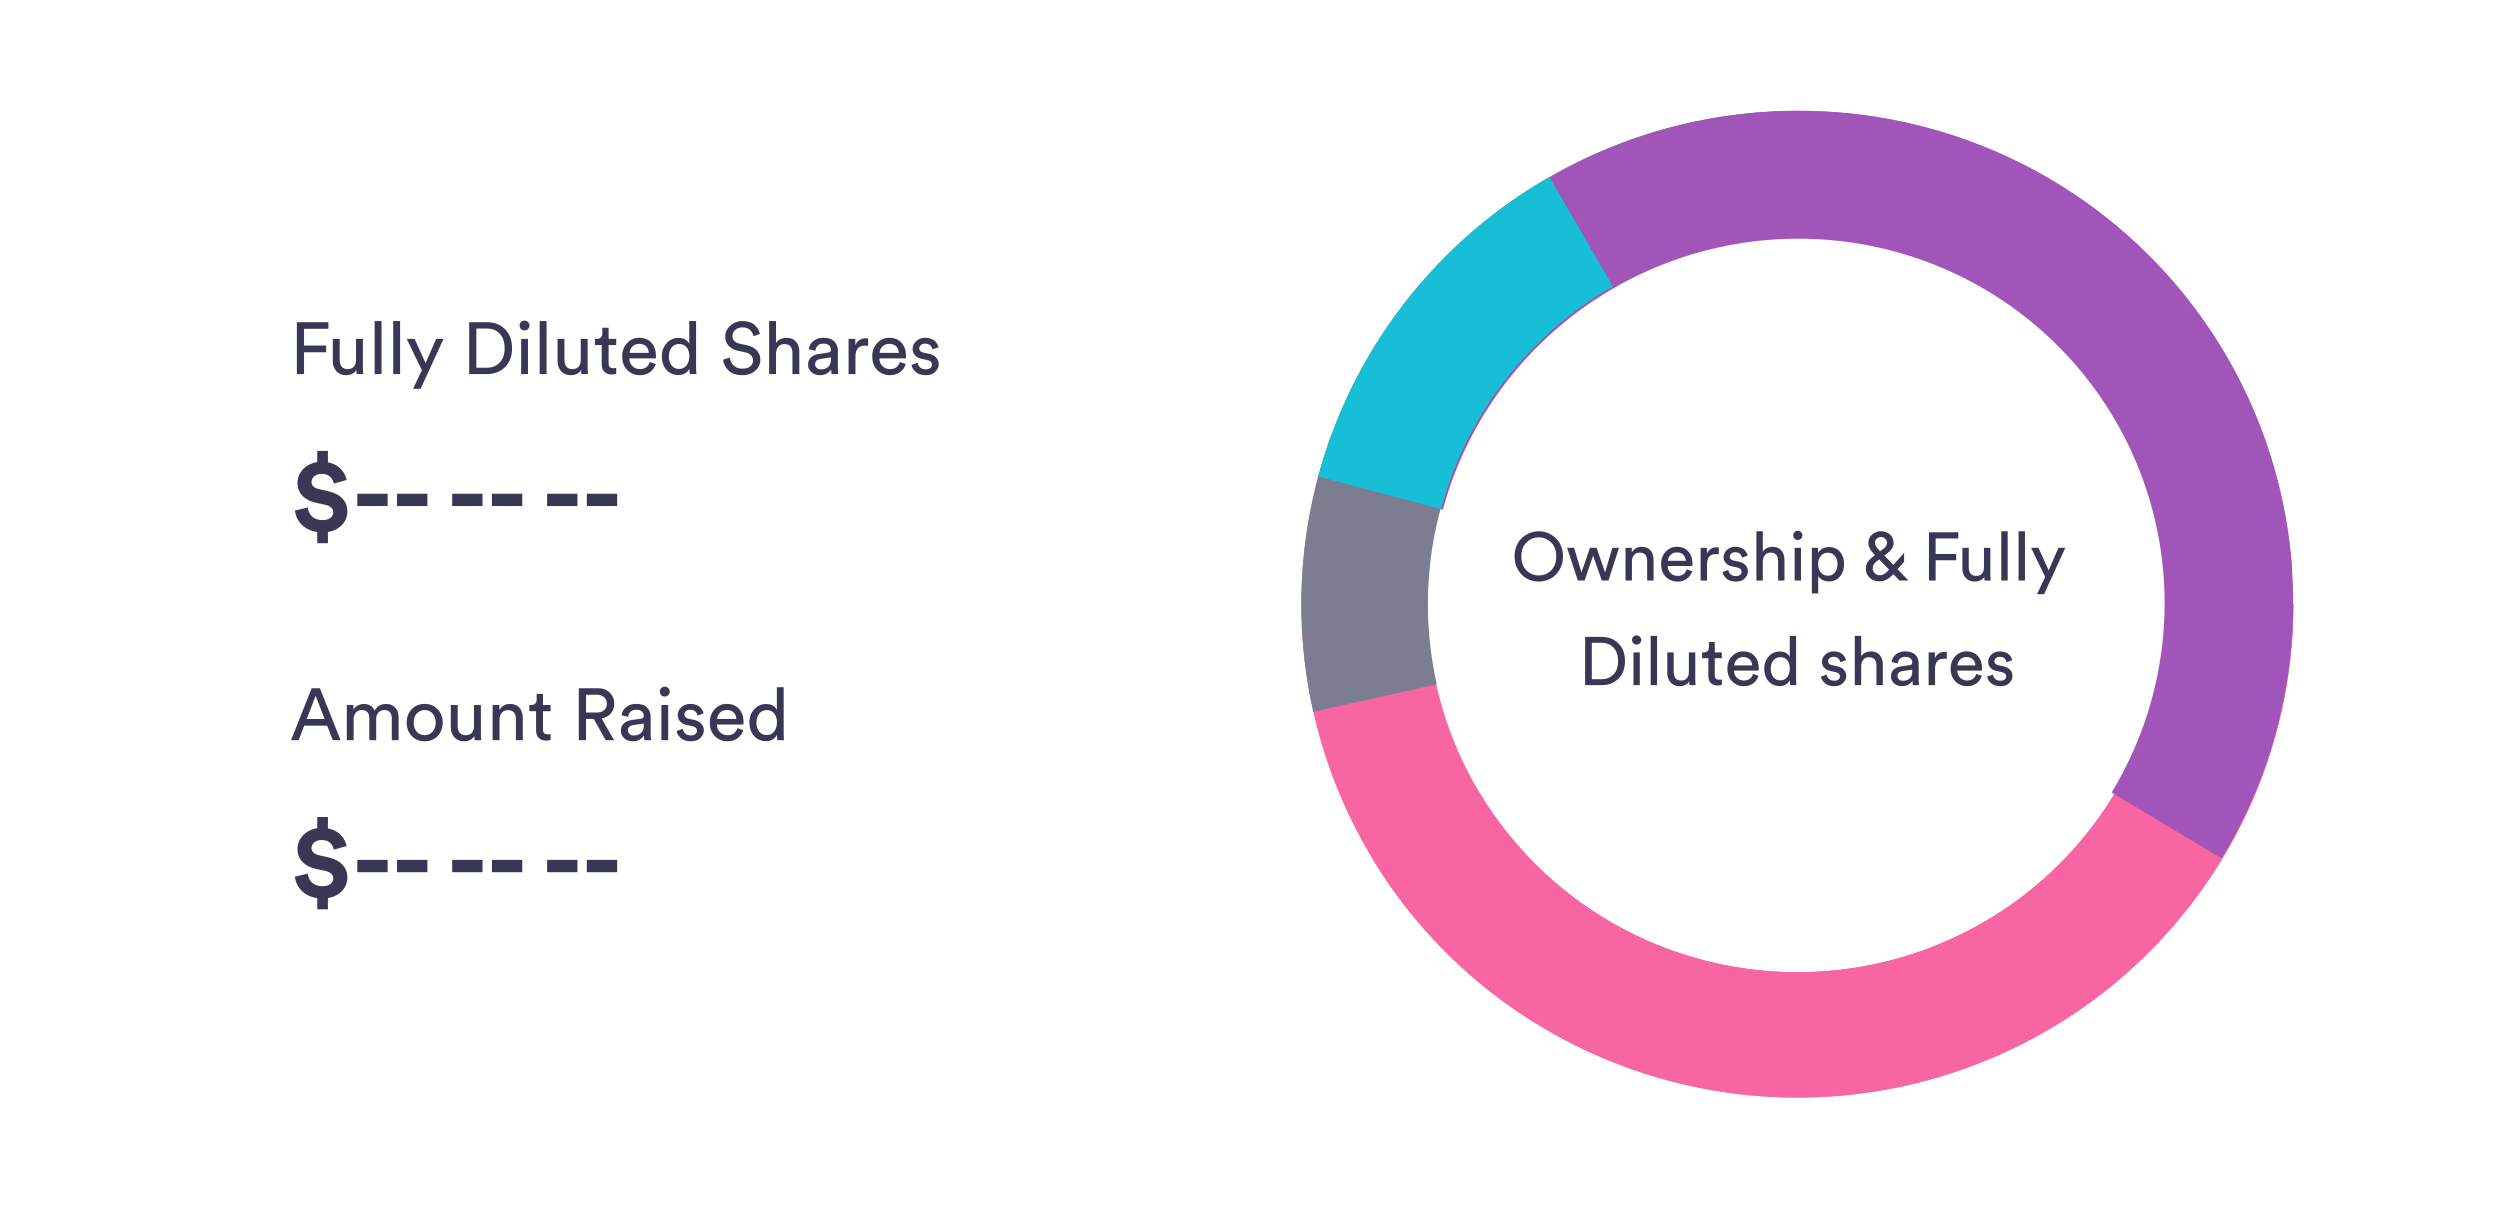 <svg width="478" height="235" viewBox="0 0 478 235" fill="none" xmlns="http://www.w3.org/2000/svg">
<rect x="17.589" width="459.822" height="231.051" rx="24" fill="white" fill-opacity="0.46"/>
<g filter="url(#filter0_d_1156_7052)">
<rect x="35.5" y="33.525" width="179" height="164" rx="8" fill="white" shape-rendering="crispEdges"/>
<path d="M58.132 69.525H56.76V59.599H62.794V60.873H58.132V64.065H62.36V65.353H58.132V69.525ZM68.14 68.713C67.963 69.049 67.692 69.306 67.328 69.483C66.964 69.651 66.572 69.735 66.152 69.735C65.387 69.735 64.775 69.483 64.318 68.979C63.861 68.466 63.632 67.817 63.632 67.033V62.791H64.948V66.837C64.948 67.341 65.069 67.757 65.312 68.083C65.564 68.41 65.951 68.573 66.474 68.573C66.997 68.573 67.393 68.419 67.664 68.111C67.935 67.794 68.07 67.374 68.07 66.851V62.791H69.386V68.279C69.386 68.718 69.409 69.133 69.456 69.525H68.196C68.159 69.32 68.14 69.049 68.14 68.713ZM72.948 69.525H71.632V59.389H72.948V69.525ZM76.502 69.525H75.186V59.389H76.502V69.525ZM80.421 72.339H78.979L80.659 68.783L77.761 62.791H79.273L81.373 67.439L83.389 62.791H84.803L80.421 72.339ZM91.081 68.307H93.111C94.082 68.307 94.885 67.985 95.519 67.341C96.163 66.697 96.485 65.778 96.485 64.583C96.485 63.379 96.168 62.451 95.533 61.797C94.908 61.144 94.11 60.817 93.139 60.817H91.081V68.307ZM93.153 69.525H89.709V59.599H93.181C94.516 59.599 95.636 60.043 96.541 60.929C97.447 61.807 97.899 63.025 97.899 64.583C97.899 66.133 97.442 67.346 96.527 68.223C95.613 69.091 94.488 69.525 93.153 69.525ZM100.947 69.525H99.645V62.791H100.947V69.525ZM99.617 60.915C99.44 60.729 99.351 60.505 99.351 60.243C99.351 59.982 99.44 59.758 99.617 59.571C99.804 59.385 100.028 59.291 100.289 59.291C100.551 59.291 100.775 59.385 100.961 59.571C101.148 59.749 101.241 59.973 101.241 60.243C101.241 60.505 101.148 60.729 100.961 60.915C100.775 61.093 100.551 61.181 100.289 61.181C100.028 61.181 99.804 61.093 99.617 60.915ZM104.502 69.525H103.186V59.389H104.502V69.525ZM111.111 68.713C110.933 69.049 110.663 69.306 110.299 69.483C109.935 69.651 109.543 69.735 109.123 69.735C108.357 69.735 107.746 69.483 107.289 68.979C106.831 68.466 106.603 67.817 106.603 67.033V62.791H107.919V66.837C107.919 67.341 108.04 67.757 108.283 68.083C108.535 68.41 108.922 68.573 109.445 68.573C109.967 68.573 110.364 68.419 110.635 68.111C110.905 67.794 111.041 67.374 111.041 66.851V62.791H112.357V68.279C112.357 68.718 112.38 69.133 112.427 69.525H111.167C111.129 69.32 111.111 69.049 111.111 68.713ZM116.366 60.663V62.791H117.822V63.981H116.366V67.481C116.366 67.799 116.436 68.032 116.576 68.181C116.726 68.331 116.968 68.405 117.304 68.405C117.5 68.405 117.673 68.387 117.822 68.349V69.469C117.598 69.553 117.3 69.595 116.926 69.595C116.348 69.595 115.89 69.427 115.554 69.091C115.218 68.755 115.05 68.284 115.05 67.677V63.981H113.762V62.791H114.126C114.472 62.791 114.728 62.698 114.896 62.511C115.074 62.315 115.162 62.063 115.162 61.755V60.663H116.366ZM120.365 65.465H124.047C124.028 64.961 123.86 64.551 123.543 64.233C123.225 63.907 122.777 63.743 122.199 63.743C121.676 63.743 121.247 63.916 120.911 64.261C120.575 64.597 120.393 64.999 120.365 65.465ZM124.243 67.215L125.377 67.607C125.181 68.233 124.817 68.746 124.285 69.147C123.753 69.539 123.109 69.735 122.353 69.735C121.41 69.735 120.607 69.413 119.945 68.769C119.291 68.116 118.965 67.239 118.965 66.137C118.965 65.111 119.282 64.261 119.917 63.589C120.551 62.917 121.307 62.581 122.185 62.581C123.202 62.581 123.995 62.903 124.565 63.547C125.134 64.182 125.419 65.036 125.419 66.109C125.419 66.277 125.409 66.417 125.391 66.529H120.323C120.332 67.127 120.528 67.617 120.911 67.999C121.303 68.382 121.783 68.573 122.353 68.573C123.314 68.573 123.944 68.121 124.243 67.215ZM127.883 66.137C127.883 66.847 128.055 67.425 128.401 67.873C128.755 68.321 129.241 68.545 129.857 68.545C130.445 68.545 130.916 68.317 131.271 67.859C131.625 67.402 131.803 66.819 131.803 66.109C131.803 65.409 131.63 64.845 131.285 64.415C130.939 63.986 130.468 63.771 129.871 63.771C129.273 63.771 128.793 63.991 128.429 64.429C128.065 64.868 127.883 65.437 127.883 66.137ZM131.817 68.615V68.503C131.639 68.849 131.369 69.138 131.005 69.371C130.65 69.595 130.225 69.707 129.731 69.707C128.769 69.707 127.995 69.371 127.407 68.699C126.828 68.018 126.539 67.164 126.539 66.137C126.539 65.157 126.837 64.327 127.435 63.645C128.032 62.955 128.797 62.609 129.731 62.609C130.281 62.609 130.729 62.721 131.075 62.945C131.42 63.16 131.658 63.426 131.789 63.743V59.389H133.091V68.279C133.091 68.737 133.114 69.152 133.161 69.525H131.887C131.84 69.264 131.817 68.961 131.817 68.615ZM145.297 61.853L144.065 62.287C144 61.858 143.79 61.471 143.435 61.125C143.08 60.771 142.59 60.593 141.965 60.593C141.414 60.593 140.957 60.752 140.593 61.069C140.229 61.387 140.047 61.779 140.047 62.245C140.047 62.609 140.154 62.917 140.369 63.169C140.593 63.421 140.91 63.594 141.321 63.687L142.805 64.009C143.626 64.187 144.261 64.523 144.709 65.017C145.157 65.503 145.381 66.095 145.381 66.795C145.381 67.598 145.064 68.289 144.429 68.867C143.794 69.446 142.968 69.735 141.951 69.735C140.84 69.735 139.968 69.446 139.333 68.867C138.708 68.279 138.344 67.584 138.241 66.781L139.557 66.361C139.613 66.959 139.846 67.463 140.257 67.873C140.668 68.284 141.228 68.489 141.937 68.489C142.59 68.489 143.094 68.34 143.449 68.041C143.804 67.743 143.981 67.365 143.981 66.907C143.981 66.534 143.855 66.212 143.603 65.941C143.351 65.661 142.982 65.47 142.497 65.367L141.083 65.059C140.346 64.901 139.758 64.588 139.319 64.121C138.88 63.655 138.661 63.062 138.661 62.343C138.661 61.559 138.978 60.873 139.613 60.285C140.257 59.688 141.032 59.389 141.937 59.389C142.954 59.389 143.734 59.637 144.275 60.131C144.816 60.626 145.157 61.2 145.297 61.853ZM148.375 65.563V69.525H147.059V59.389H148.375V63.575C148.823 62.922 149.505 62.595 150.419 62.595C151.194 62.595 151.787 62.843 152.197 63.337C152.617 63.832 152.827 64.471 152.827 65.255V69.525H151.511V65.479C151.511 64.35 150.989 63.785 149.943 63.785C149.458 63.785 149.08 63.953 148.809 64.289C148.539 64.616 148.394 65.041 148.375 65.563ZM154.501 67.719C154.501 67.141 154.687 66.679 155.061 66.333C155.434 65.979 155.929 65.759 156.545 65.675L158.365 65.409C158.71 65.363 158.883 65.195 158.883 64.905C158.883 64.551 158.761 64.261 158.519 64.037C158.276 63.813 157.912 63.701 157.427 63.701C156.979 63.701 156.624 63.827 156.363 64.079C156.101 64.322 155.947 64.649 155.901 65.059L154.641 64.765C154.706 64.121 155 63.599 155.523 63.197C156.045 62.787 156.671 62.581 157.399 62.581C158.351 62.581 159.055 62.815 159.513 63.281C159.97 63.739 160.199 64.327 160.199 65.045V68.419C160.199 68.821 160.227 69.189 160.283 69.525H158.995C158.948 69.245 158.925 68.942 158.925 68.615C158.738 68.914 158.463 69.175 158.099 69.399C157.744 69.623 157.296 69.735 156.755 69.735C156.092 69.735 155.551 69.539 155.131 69.147C154.711 68.746 154.501 68.27 154.501 67.719ZM156.937 68.629C157.525 68.629 157.996 68.471 158.351 68.153C158.705 67.836 158.883 67.332 158.883 66.641V66.333L156.825 66.641C156.526 66.688 156.288 66.795 156.111 66.963C155.933 67.131 155.845 67.36 155.845 67.649C155.845 67.911 155.943 68.139 156.139 68.335C156.344 68.531 156.61 68.629 156.937 68.629ZM165.987 62.721V64.121C165.791 64.093 165.6 64.079 165.413 64.079C164.181 64.079 163.565 64.77 163.565 66.151V69.525H162.249V62.791H163.537V63.967C163.948 63.109 164.62 62.679 165.553 62.679C165.702 62.679 165.847 62.693 165.987 62.721ZM168.175 65.465H171.857C171.839 64.961 171.671 64.551 171.353 64.233C171.036 63.907 170.588 63.743 170.009 63.743C169.487 63.743 169.057 63.916 168.721 64.261C168.385 64.597 168.203 64.999 168.175 65.465ZM172.053 67.215L173.187 67.607C172.991 68.233 172.627 68.746 172.095 69.147C171.563 69.539 170.919 69.735 170.163 69.735C169.221 69.735 168.418 69.413 167.755 68.769C167.102 68.116 166.775 67.239 166.775 66.137C166.775 65.111 167.093 64.261 167.727 63.589C168.362 62.917 169.118 62.581 169.995 62.581C171.013 62.581 171.806 62.903 172.375 63.547C172.945 64.182 173.229 65.036 173.229 66.109C173.229 66.277 173.22 66.417 173.201 66.529H168.133C168.143 67.127 168.339 67.617 168.721 67.999C169.113 68.382 169.594 68.573 170.163 68.573C171.125 68.573 171.755 68.121 172.053 67.215ZM174.279 67.775L175.469 67.355C175.516 67.719 175.674 68.023 175.945 68.265C176.216 68.499 176.58 68.615 177.037 68.615C177.392 68.615 177.672 68.531 177.877 68.363C178.082 68.186 178.185 67.971 178.185 67.719C178.185 67.271 177.896 66.982 177.317 66.851L176.169 66.599C175.646 66.487 175.236 66.263 174.937 65.927C174.638 65.591 174.489 65.185 174.489 64.709C174.489 64.131 174.722 63.631 175.189 63.211C175.665 62.791 176.23 62.581 176.883 62.581C177.312 62.581 177.695 62.647 178.031 62.777C178.367 62.899 178.628 63.062 178.815 63.267C179.002 63.473 179.142 63.664 179.235 63.841C179.328 64.019 179.398 64.201 179.445 64.387L178.283 64.821C178.264 64.709 178.232 64.602 178.185 64.499C178.138 64.387 178.064 64.266 177.961 64.135C177.868 64.005 177.728 63.902 177.541 63.827C177.354 63.743 177.135 63.701 176.883 63.701C176.556 63.701 176.286 63.79 176.071 63.967C175.866 64.145 175.763 64.355 175.763 64.597C175.763 65.027 176.02 65.297 176.533 65.409L177.625 65.647C178.222 65.778 178.68 66.021 178.997 66.375C179.324 66.721 179.487 67.145 179.487 67.649C179.487 68.181 179.268 68.662 178.829 69.091C178.4 69.521 177.798 69.735 177.023 69.735C176.192 69.735 175.544 69.53 175.077 69.119C174.61 68.699 174.344 68.251 174.279 67.775Z" fill="#393854"/>
<path d="M62.7 101.865H60.66V99.725C57.88 99.345 56.56 97.325 56.38 95.625L58.86 95.025C58.98 96.285 59.82 97.445 61.66 97.445C62.96 97.445 63.72 96.825 63.72 95.945C63.72 95.265 63.22 94.745 62.22 94.525L60.38 94.125C58.22 93.645 56.88 92.285 56.88 90.365C56.88 88.245 58.52 86.685 60.66 86.345V84.205H62.7V86.405C65 86.825 66 88.425 66.28 89.765L63.82 90.465C63.7 89.765 63.18 88.605 61.54 88.605C60.26 88.605 59.56 89.345 59.56 90.165C59.56 90.785 60 91.305 60.94 91.505L62.76 91.925C65.28 92.485 66.42 93.985 66.42 95.785C66.42 97.625 65.1 99.325 62.7 99.705V101.865ZM74.114 94.765H68.314V92.405H74.114V94.765ZM81.712 94.765H75.912V92.405H81.712V94.765ZM92.259 94.765H86.459V92.405H92.259V94.765ZM99.856 94.765H94.056V92.405H99.856V94.765ZM110.403 94.765H104.603V92.405H110.403V94.765ZM118.001 94.765H112.201V92.405H118.001V94.765Z" fill="#393854"/>
<path d="M63.634 139.525L62.556 136.753H58.16L57.11 139.525H55.64L59.588 129.599H61.17L65.118 139.525H63.634ZM60.344 131.027L58.65 135.479H62.066L60.344 131.027ZM67.615 139.525H66.313V132.791H67.573V133.687C67.779 133.333 68.068 133.062 68.441 132.875C68.815 132.689 69.207 132.595 69.617 132.595C70.056 132.595 70.457 132.703 70.821 132.917C71.185 133.132 71.456 133.449 71.633 133.869C72.1 133.02 72.851 132.595 73.887 132.595C74.531 132.595 75.077 132.815 75.525 133.253C75.983 133.692 76.211 134.327 76.211 135.157V139.525H74.909V135.297C74.909 134.831 74.788 134.457 74.545 134.177C74.312 133.897 73.957 133.757 73.481 133.757C73.024 133.757 72.651 133.921 72.361 134.247C72.072 134.565 71.927 134.966 71.927 135.451V139.525H70.611V135.297C70.611 134.831 70.49 134.457 70.247 134.177C70.014 133.897 69.659 133.757 69.183 133.757C68.717 133.757 68.339 133.916 68.049 134.233C67.76 134.551 67.615 134.961 67.615 135.465V139.525ZM79.703 137.929C80.114 138.349 80.613 138.559 81.201 138.559C81.789 138.559 82.284 138.349 82.685 137.929C83.096 137.5 83.301 136.907 83.301 136.151C83.301 135.405 83.096 134.821 82.685 134.401C82.284 133.972 81.789 133.757 81.201 133.757C80.613 133.757 80.114 133.972 79.703 134.401C79.302 134.821 79.101 135.405 79.101 136.151C79.101 136.907 79.302 137.5 79.703 137.929ZM78.723 133.603C79.377 132.922 80.203 132.581 81.201 132.581C82.2 132.581 83.021 132.922 83.665 133.603C84.319 134.275 84.645 135.125 84.645 136.151C84.645 137.187 84.323 138.046 83.679 138.727C83.035 139.399 82.209 139.735 81.201 139.735C80.193 139.735 79.367 139.399 78.723 138.727C78.079 138.046 77.757 137.187 77.757 136.151C77.757 135.125 78.079 134.275 78.723 133.603ZM90.699 138.713C90.521 139.049 90.251 139.306 89.887 139.483C89.523 139.651 89.131 139.735 88.711 139.735C87.945 139.735 87.334 139.483 86.877 138.979C86.419 138.466 86.191 137.817 86.191 137.033V132.791H87.507V136.837C87.507 137.341 87.628 137.757 87.871 138.083C88.123 138.41 88.51 138.573 89.033 138.573C89.555 138.573 89.952 138.419 90.223 138.111C90.493 137.794 90.629 137.374 90.629 136.851V132.791H91.945V138.279C91.945 138.718 91.968 139.133 92.015 139.525H90.755C90.717 139.32 90.699 139.049 90.699 138.713ZM95.506 135.633V139.525H94.19V132.791H95.478V133.757C95.926 132.983 96.617 132.595 97.55 132.595C98.325 132.595 98.918 132.843 99.328 133.337C99.748 133.832 99.958 134.471 99.958 135.255V139.525H98.642V135.479C98.642 134.35 98.12 133.785 97.074 133.785C96.58 133.785 96.192 133.963 95.912 134.317C95.642 134.663 95.506 135.101 95.506 135.633ZM103.816 130.663V132.791H105.272V133.981H103.816V137.481C103.816 137.799 103.886 138.032 104.026 138.181C104.175 138.331 104.418 138.405 104.754 138.405C104.95 138.405 105.122 138.387 105.272 138.349V139.469C105.048 139.553 104.749 139.595 104.376 139.595C103.797 139.595 103.34 139.427 103.004 139.091C102.668 138.755 102.5 138.284 102.5 137.677V133.981H101.212V132.791H101.576C101.921 132.791 102.178 132.698 102.346 132.511C102.523 132.315 102.612 132.063 102.612 131.755V130.663H103.816ZM115.806 139.525L113.538 135.465H112.054V139.525H110.668V129.599H114.406C115.321 129.599 116.054 129.884 116.604 130.453C117.164 131.013 117.444 131.713 117.444 132.553C117.444 133.272 117.23 133.888 116.8 134.401C116.371 134.905 115.783 135.227 115.036 135.367L117.402 139.525H115.806ZM112.054 134.233H114.154C114.714 134.233 115.167 134.084 115.512 133.785C115.858 133.477 116.03 133.067 116.03 132.553C116.03 132.031 115.858 131.615 115.512 131.307C115.167 130.99 114.714 130.831 114.154 130.831H112.054V134.233ZM118.708 137.719C118.708 137.141 118.894 136.679 119.268 136.333C119.641 135.979 120.136 135.759 120.752 135.675L122.572 135.409C122.917 135.363 123.09 135.195 123.09 134.905C123.09 134.551 122.968 134.261 122.726 134.037C122.483 133.813 122.119 133.701 121.634 133.701C121.186 133.701 120.831 133.827 120.57 134.079C120.308 134.322 120.154 134.649 120.108 135.059L118.848 134.765C118.913 134.121 119.207 133.599 119.73 133.197C120.252 132.787 120.878 132.581 121.606 132.581C122.558 132.581 123.262 132.815 123.72 133.281C124.177 133.739 124.406 134.327 124.406 135.045V138.419C124.406 138.821 124.434 139.189 124.49 139.525H123.202C123.155 139.245 123.132 138.942 123.132 138.615C122.945 138.914 122.67 139.175 122.306 139.399C121.951 139.623 121.503 139.735 120.962 139.735C120.299 139.735 119.758 139.539 119.338 139.147C118.918 138.746 118.708 138.27 118.708 137.719ZM121.144 138.629C121.732 138.629 122.203 138.471 122.558 138.153C122.912 137.836 123.09 137.332 123.09 136.641V136.333L121.032 136.641C120.733 136.688 120.495 136.795 120.318 136.963C120.14 137.131 120.052 137.36 120.052 137.649C120.052 137.911 120.15 138.139 120.346 138.335C120.551 138.531 120.817 138.629 121.144 138.629ZM127.758 139.525H126.456V132.791H127.758V139.525ZM126.428 130.915C126.251 130.729 126.162 130.505 126.162 130.243C126.162 129.982 126.251 129.758 126.428 129.571C126.615 129.385 126.839 129.291 127.1 129.291C127.361 129.291 127.585 129.385 127.772 129.571C127.959 129.749 128.052 129.973 128.052 130.243C128.052 130.505 127.959 130.729 127.772 130.915C127.585 131.093 127.361 131.181 127.1 131.181C126.839 131.181 126.615 131.093 126.428 130.915ZM129.367 137.775L130.557 137.355C130.604 137.719 130.762 138.023 131.033 138.265C131.304 138.499 131.668 138.615 132.125 138.615C132.48 138.615 132.76 138.531 132.965 138.363C133.17 138.186 133.273 137.971 133.273 137.719C133.273 137.271 132.984 136.982 132.405 136.851L131.257 136.599C130.734 136.487 130.324 136.263 130.025 135.927C129.726 135.591 129.577 135.185 129.577 134.709C129.577 134.131 129.81 133.631 130.277 133.211C130.753 132.791 131.318 132.581 131.971 132.581C132.4 132.581 132.783 132.647 133.119 132.777C133.455 132.899 133.716 133.062 133.903 133.267C134.09 133.473 134.23 133.664 134.323 133.841C134.416 134.019 134.486 134.201 134.533 134.387L133.371 134.821C133.352 134.709 133.32 134.602 133.273 134.499C133.226 134.387 133.152 134.266 133.049 134.135C132.956 134.005 132.816 133.902 132.629 133.827C132.442 133.743 132.223 133.701 131.971 133.701C131.644 133.701 131.374 133.79 131.159 133.967C130.954 134.145 130.851 134.355 130.851 134.597C130.851 135.027 131.108 135.297 131.621 135.409L132.713 135.647C133.31 135.778 133.768 136.021 134.085 136.375C134.412 136.721 134.575 137.145 134.575 137.649C134.575 138.181 134.356 138.662 133.917 139.091C133.488 139.521 132.886 139.735 132.111 139.735C131.28 139.735 130.632 139.53 130.165 139.119C129.698 138.699 129.432 138.251 129.367 137.775ZM137.113 135.465H140.795C140.776 134.961 140.608 134.551 140.291 134.233C139.973 133.907 139.525 133.743 138.947 133.743C138.424 133.743 137.995 133.916 137.659 134.261C137.323 134.597 137.141 134.999 137.113 135.465ZM140.991 137.215L142.125 137.607C141.929 138.233 141.565 138.746 141.033 139.147C140.501 139.539 139.857 139.735 139.101 139.735C138.158 139.735 137.355 139.413 136.693 138.769C136.039 138.116 135.713 137.239 135.713 136.137C135.713 135.111 136.03 134.261 136.665 133.589C137.299 132.917 138.055 132.581 138.933 132.581C139.95 132.581 140.743 132.903 141.313 133.547C141.882 134.182 142.167 135.036 142.167 136.109C142.167 136.277 142.157 136.417 142.139 136.529H137.071C137.08 137.127 137.276 137.617 137.659 137.999C138.051 138.382 138.531 138.573 139.101 138.573C140.062 138.573 140.692 138.121 140.991 137.215ZM144.631 136.137C144.631 136.847 144.803 137.425 145.149 137.873C145.503 138.321 145.989 138.545 146.605 138.545C147.193 138.545 147.664 138.317 148.019 137.859C148.373 137.402 148.551 136.819 148.551 136.109C148.551 135.409 148.378 134.845 148.033 134.415C147.687 133.986 147.216 133.771 146.619 133.771C146.021 133.771 145.541 133.991 145.177 134.429C144.813 134.868 144.631 135.437 144.631 136.137ZM148.565 138.615V138.503C148.387 138.849 148.117 139.138 147.753 139.371C147.398 139.595 146.973 139.707 146.479 139.707C145.517 139.707 144.743 139.371 144.155 138.699C143.576 138.018 143.287 137.164 143.287 136.137C143.287 135.157 143.585 134.327 144.183 133.645C144.78 132.955 145.545 132.609 146.479 132.609C147.029 132.609 147.477 132.721 147.823 132.945C148.168 133.16 148.406 133.426 148.537 133.743V129.389H149.839V138.279C149.839 138.737 149.862 139.152 149.909 139.525H148.635C148.588 139.264 148.565 138.961 148.565 138.615Z" fill="#393854"/>
<path d="M62.7 171.865H60.66V169.725C57.88 169.345 56.56 167.325 56.38 165.625L58.86 165.025C58.98 166.285 59.82 167.445 61.66 167.445C62.96 167.445 63.72 166.825 63.72 165.945C63.72 165.265 63.22 164.745 62.22 164.525L60.38 164.125C58.22 163.645 56.88 162.285 56.88 160.365C56.88 158.245 58.52 156.685 60.66 156.345V154.205H62.7V156.405C65 156.825 66 158.425 66.28 159.765L63.82 160.465C63.7 159.765 63.18 158.605 61.54 158.605C60.26 158.605 59.56 159.345 59.56 160.165C59.56 160.785 60 161.305 60.94 161.505L62.76 161.925C65.28 162.485 66.42 163.985 66.42 165.785C66.42 167.625 65.1 169.325 62.7 169.705V171.865ZM74.114 164.765H68.314V162.405H74.114V164.765ZM81.712 164.765H75.912V162.405H81.712V164.765ZM92.259 164.765H86.459V162.405H92.259V164.765ZM99.856 164.765H94.056V162.405H99.856V164.765ZM110.403 164.765H104.603V162.405H110.403V164.765ZM118.001 164.765H112.201V162.405H118.001V164.765Z" fill="#393854"/>
</g>
<path d="M291.861 103.711C291.21 104.344 290.885 105.233 290.885 106.379C290.885 107.524 291.21 108.418 291.861 109.06C292.512 109.703 293.297 110.024 294.217 110.024C295.137 110.024 295.922 109.703 296.573 109.06C297.224 108.418 297.55 107.524 297.55 106.379C297.55 105.233 297.224 104.344 296.573 103.711C295.922 103.068 295.137 102.747 294.217 102.747C293.297 102.747 292.512 103.068 291.861 103.711ZM289.583 106.379C289.583 105.633 289.713 104.951 289.974 104.335C290.243 103.719 290.594 103.216 291.028 102.825C291.471 102.426 291.965 102.118 292.512 101.901C293.059 101.684 293.627 101.576 294.217 101.576C294.807 101.576 295.376 101.684 295.922 101.901C296.469 102.118 296.959 102.426 297.393 102.825C297.836 103.216 298.187 103.719 298.448 104.335C298.717 104.951 298.851 105.633 298.851 106.379C298.851 107.368 298.621 108.236 298.161 108.982C297.71 109.729 297.137 110.284 296.443 110.649C295.749 111.013 295.007 111.195 294.217 111.195C293.427 111.195 292.686 111.013 291.991 110.649C291.297 110.284 290.72 109.729 290.26 108.982C289.809 108.236 289.583 107.368 289.583 106.379ZM304.003 104.739H305.265L306.893 109.451L308.272 104.739H309.561L307.53 111H306.268L304.602 106.236L302.974 111H301.686L299.629 104.739H300.97L302.376 109.451L304.003 104.739ZM312.021 107.381V111H310.797V104.739H311.995V105.637C312.411 104.917 313.053 104.557 313.921 104.557C314.642 104.557 315.193 104.787 315.574 105.247C315.965 105.706 316.16 106.301 316.16 107.03V111H314.937V107.238C314.937 106.188 314.451 105.663 313.479 105.663C313.019 105.663 312.659 105.828 312.398 106.158C312.147 106.479 312.021 106.887 312.021 107.381ZM318.901 107.225H322.324C322.307 106.756 322.15 106.375 321.855 106.08C321.56 105.776 321.144 105.624 320.606 105.624C320.12 105.624 319.721 105.785 319.408 106.106C319.096 106.418 318.927 106.791 318.901 107.225ZM322.506 108.852L323.561 109.217C323.378 109.798 323.04 110.275 322.545 110.649C322.051 111.013 321.452 111.195 320.749 111.195C319.872 111.195 319.126 110.896 318.51 110.297C317.903 109.69 317.599 108.874 317.599 107.85C317.599 106.895 317.894 106.106 318.484 105.481C319.074 104.856 319.777 104.544 320.593 104.544C321.539 104.544 322.276 104.843 322.806 105.442C323.335 106.032 323.6 106.826 323.6 107.824C323.6 107.98 323.591 108.11 323.574 108.214H318.862C318.87 108.77 319.052 109.225 319.408 109.581C319.773 109.937 320.22 110.115 320.749 110.115C321.643 110.115 322.229 109.694 322.506 108.852ZM328.637 104.674V105.975C328.455 105.949 328.277 105.936 328.103 105.936C326.958 105.936 326.385 106.579 326.385 107.863V111H325.162V104.739H326.359V105.832C326.741 105.034 327.366 104.635 328.234 104.635C328.372 104.635 328.507 104.648 328.637 104.674ZM329.356 109.373L330.462 108.982C330.505 109.321 330.653 109.603 330.905 109.828C331.156 110.045 331.495 110.154 331.92 110.154C332.25 110.154 332.51 110.076 332.701 109.92C332.892 109.755 332.987 109.555 332.987 109.321C332.987 108.904 332.718 108.635 332.18 108.514L331.113 108.279C330.627 108.175 330.245 107.967 329.967 107.655C329.69 107.342 329.551 106.965 329.551 106.522C329.551 105.984 329.768 105.52 330.202 105.129C330.644 104.739 331.169 104.544 331.777 104.544C332.176 104.544 332.532 104.604 332.844 104.726C333.156 104.839 333.399 104.991 333.573 105.181C333.747 105.372 333.877 105.55 333.964 105.715C334.05 105.88 334.115 106.049 334.159 106.223L333.078 106.626C333.061 106.522 333.031 106.422 332.987 106.327C332.944 106.223 332.874 106.11 332.779 105.988C332.692 105.867 332.562 105.772 332.388 105.702C332.215 105.624 332.011 105.585 331.777 105.585C331.473 105.585 331.221 105.667 331.022 105.832C330.831 105.997 330.735 106.192 330.735 106.418C330.735 106.817 330.974 107.069 331.451 107.173L332.467 107.394C333.022 107.516 333.447 107.741 333.742 108.071C334.046 108.392 334.198 108.787 334.198 109.256C334.198 109.75 333.994 110.197 333.586 110.596C333.187 110.996 332.627 111.195 331.907 111.195C331.134 111.195 330.531 111.004 330.097 110.623C329.664 110.232 329.416 109.815 329.356 109.373ZM337.05 107.316V111H335.827V101.576H337.05V105.468C337.467 104.86 338.1 104.557 338.951 104.557C339.671 104.557 340.222 104.787 340.604 105.247C340.995 105.706 341.19 106.301 341.19 107.03V111H339.966V107.238C339.966 106.188 339.48 105.663 338.508 105.663C338.057 105.663 337.706 105.819 337.454 106.132C337.202 106.435 337.068 106.83 337.05 107.316ZM344.347 111H343.136V104.739H344.347V111ZM343.11 102.995C342.945 102.821 342.863 102.613 342.863 102.37C342.863 102.127 342.945 101.919 343.11 101.745C343.284 101.571 343.492 101.485 343.735 101.485C343.978 101.485 344.186 101.571 344.36 101.745C344.533 101.91 344.62 102.118 344.62 102.37C344.62 102.613 344.533 102.821 344.36 102.995C344.186 103.159 343.978 103.242 343.735 103.242C343.492 103.242 343.284 103.159 343.11 102.995ZM347.639 113.473H346.429V104.739H347.613V105.715C347.795 105.385 348.069 105.116 348.433 104.908C348.798 104.7 349.223 104.596 349.709 104.596C350.611 104.596 351.314 104.904 351.818 105.52C352.33 106.136 352.586 106.917 352.586 107.863C352.586 108.817 352.321 109.607 351.792 110.232C351.271 110.857 350.564 111.169 349.67 111.169C349.21 111.169 348.802 111.074 348.446 110.883C348.09 110.692 347.821 110.449 347.639 110.154V113.473ZM351.336 107.863C351.336 107.229 351.167 106.709 350.828 106.301C350.499 105.884 350.052 105.676 349.488 105.676C348.932 105.676 348.481 105.884 348.134 106.301C347.795 106.709 347.626 107.229 347.626 107.863C347.626 108.514 347.795 109.047 348.134 109.464C348.481 109.872 348.932 110.076 349.488 110.076C350.043 110.076 350.49 109.872 350.828 109.464C351.167 109.047 351.336 108.514 351.336 107.863ZM363.178 111L362.006 109.776C361.182 110.696 360.319 111.156 359.416 111.156C358.592 111.156 357.941 110.922 357.463 110.453C356.986 109.985 356.748 109.434 356.748 108.8C356.748 108.245 356.878 107.78 357.138 107.407C357.407 107.034 357.819 106.639 358.375 106.223L358.505 106.119L358.336 105.936C358.119 105.711 357.949 105.529 357.828 105.39C357.715 105.242 357.585 105.025 357.437 104.739C357.299 104.444 357.229 104.157 357.229 103.88C357.229 103.177 357.468 102.617 357.945 102.201C358.431 101.784 358.986 101.576 359.611 101.576C360.323 101.576 360.909 101.784 361.369 102.201C361.828 102.608 362.058 103.151 362.058 103.828C362.058 104.548 361.625 105.229 360.757 105.871L360.288 106.223L362.006 108.006L364.063 105.715V107.394L362.813 108.839L364.909 111H363.178ZM359.429 109.985C359.75 109.985 360.041 109.898 360.301 109.724C360.57 109.551 360.852 109.299 361.147 108.969L361.186 108.917L359.312 106.952L358.843 107.303C358.323 107.702 358.062 108.167 358.062 108.696C358.062 109.026 358.188 109.325 358.44 109.594C358.7 109.855 359.03 109.985 359.429 109.985ZM358.492 103.802C358.492 104.175 358.726 104.604 359.195 105.09L359.481 105.403L360.106 104.934C360.566 104.596 360.796 104.214 360.796 103.789C360.796 103.476 360.683 103.212 360.457 102.995C360.24 102.778 359.963 102.669 359.624 102.669C359.329 102.669 359.065 102.773 358.83 102.982C358.605 103.181 358.492 103.455 358.492 103.802ZM370.093 111H368.817V101.771H374.428V102.956H370.093V105.923H374.024V107.121H370.093V111ZM379.398 110.245C379.233 110.557 378.982 110.796 378.643 110.961C378.305 111.117 377.94 111.195 377.55 111.195C376.838 111.195 376.27 110.961 375.845 110.492C375.419 110.015 375.207 109.412 375.207 108.683V104.739H376.43V108.501C376.43 108.969 376.543 109.356 376.769 109.659C377.003 109.963 377.363 110.115 377.849 110.115C378.335 110.115 378.704 109.972 378.956 109.685C379.207 109.39 379.333 109 379.333 108.514V104.739H380.557V109.841C380.557 110.249 380.578 110.636 380.622 111H379.45C379.415 110.809 379.398 110.557 379.398 110.245ZM383.868 111H382.645V101.576H383.868V111ZM387.173 111H385.95V101.576H387.173V111ZM390.817 113.616H389.476L391.038 110.31L388.344 104.739H389.749L391.702 109.06L393.576 104.739H394.891L390.817 113.616ZM304.353 129.868H306.241C307.143 129.868 307.89 129.568 308.48 128.969C309.079 128.371 309.378 127.516 309.378 126.405C309.378 125.286 309.083 124.422 308.493 123.815C307.911 123.207 307.169 122.903 306.267 122.903H304.353V129.868ZM306.28 131H303.078V121.771H306.306C307.547 121.771 308.588 122.183 309.43 123.008C310.272 123.823 310.693 124.956 310.693 126.405C310.693 127.846 310.267 128.974 309.417 129.789C308.567 130.596 307.521 131 306.28 131ZM313.527 131H312.316V124.739H313.527V131ZM312.29 122.995C312.125 122.821 312.043 122.613 312.043 122.37C312.043 122.127 312.125 121.919 312.29 121.745C312.464 121.571 312.672 121.485 312.915 121.485C313.158 121.485 313.366 121.571 313.54 121.745C313.713 121.91 313.8 122.118 313.8 122.37C313.8 122.613 313.713 122.821 313.54 122.995C313.366 123.159 313.158 123.242 312.915 123.242C312.672 123.242 312.464 123.159 312.29 122.995ZM316.832 131H315.609V121.576H316.832V131ZM322.977 130.245C322.812 130.557 322.56 130.796 322.222 130.961C321.883 131.117 321.519 131.195 321.128 131.195C320.417 131.195 319.848 130.961 319.423 130.492C318.998 130.015 318.785 129.412 318.785 128.683V124.739H320.009V128.501C320.009 128.969 320.121 129.356 320.347 129.659C320.581 129.963 320.942 130.115 321.428 130.115C321.913 130.115 322.282 129.972 322.534 129.685C322.786 129.39 322.911 129 322.911 128.514V124.739H324.135V129.841C324.135 130.249 324.157 130.636 324.2 131H323.029C322.994 130.809 322.977 130.557 322.977 130.245ZM327.863 122.76V124.739H329.217V125.845H327.863V129.1C327.863 129.395 327.928 129.612 328.058 129.75C328.197 129.889 328.423 129.959 328.735 129.959C328.918 129.959 329.078 129.941 329.217 129.907V130.948C329.009 131.026 328.731 131.065 328.384 131.065C327.846 131.065 327.421 130.909 327.108 130.596C326.796 130.284 326.64 129.846 326.64 129.282V125.845H325.442V124.739H325.78C326.102 124.739 326.34 124.652 326.496 124.479C326.661 124.296 326.744 124.062 326.744 123.776V122.76H327.863ZM331.581 127.225H335.004C334.987 126.756 334.831 126.375 334.535 126.08C334.24 125.776 333.824 125.624 333.286 125.624C332.8 125.624 332.401 125.785 332.088 126.106C331.776 126.418 331.607 126.791 331.581 127.225ZM335.186 128.852L336.241 129.217C336.058 129.798 335.72 130.275 335.225 130.649C334.731 131.013 334.132 131.195 333.429 131.195C332.553 131.195 331.806 130.896 331.19 130.297C330.583 129.69 330.279 128.874 330.279 127.85C330.279 126.895 330.574 126.106 331.164 125.481C331.754 124.856 332.457 124.544 333.273 124.544C334.219 124.544 334.956 124.843 335.486 125.442C336.015 126.032 336.28 126.826 336.28 127.824C336.28 127.98 336.271 128.11 336.254 128.214H331.542C331.55 128.77 331.733 129.225 332.088 129.581C332.453 129.937 332.9 130.115 333.429 130.115C334.323 130.115 334.909 129.694 335.186 128.852ZM338.571 127.85C338.571 128.509 338.731 129.047 339.052 129.464C339.382 129.881 339.833 130.089 340.406 130.089C340.953 130.089 341.391 129.876 341.721 129.451C342.051 129.026 342.215 128.483 342.215 127.824C342.215 127.173 342.055 126.648 341.734 126.249C341.413 125.85 340.974 125.65 340.419 125.65C339.864 125.65 339.417 125.854 339.078 126.262C338.74 126.67 338.571 127.199 338.571 127.85ZM342.228 130.154V130.05C342.064 130.371 341.812 130.64 341.473 130.857C341.144 131.065 340.749 131.169 340.289 131.169C339.395 131.169 338.675 130.857 338.128 130.232C337.59 129.599 337.321 128.804 337.321 127.85C337.321 126.939 337.599 126.166 338.154 125.533C338.709 124.891 339.421 124.57 340.289 124.57C340.801 124.57 341.217 124.674 341.539 124.882C341.86 125.082 342.081 125.329 342.202 125.624V121.576H343.413V129.841C343.413 130.267 343.435 130.653 343.478 131H342.293C342.25 130.757 342.228 130.475 342.228 130.154ZM348.163 129.373L349.269 128.982C349.313 129.321 349.46 129.603 349.712 129.828C349.963 130.045 350.302 130.154 350.727 130.154C351.057 130.154 351.317 130.076 351.508 129.92C351.699 129.755 351.794 129.555 351.794 129.321C351.794 128.904 351.525 128.635 350.987 128.514L349.92 128.279C349.434 128.175 349.052 127.967 348.775 127.655C348.497 127.342 348.358 126.965 348.358 126.522C348.358 125.984 348.575 125.52 349.009 125.129C349.451 124.739 349.976 124.544 350.584 124.544C350.983 124.544 351.339 124.604 351.651 124.726C351.964 124.839 352.207 124.991 352.38 125.181C352.554 125.372 352.684 125.55 352.771 125.715C352.857 125.88 352.923 126.049 352.966 126.223L351.886 126.626C351.868 126.522 351.838 126.422 351.794 126.327C351.751 126.223 351.682 126.11 351.586 125.988C351.499 125.867 351.369 125.772 351.196 125.702C351.022 125.624 350.818 125.585 350.584 125.585C350.28 125.585 350.028 125.667 349.829 125.832C349.638 125.997 349.543 126.192 349.543 126.418C349.543 126.817 349.781 127.069 350.258 127.173L351.274 127.394C351.829 127.516 352.254 127.741 352.549 128.071C352.853 128.392 353.005 128.787 353.005 129.256C353.005 129.75 352.801 130.197 352.393 130.596C351.994 130.996 351.434 131.195 350.714 131.195C349.942 131.195 349.339 131.004 348.905 130.623C348.471 130.232 348.223 129.815 348.163 129.373ZM355.858 127.316V131H354.634V121.576H355.858V125.468C356.274 124.86 356.908 124.557 357.758 124.557C358.478 124.557 359.029 124.787 359.411 125.247C359.802 125.706 359.997 126.301 359.997 127.03V131H358.773V127.238C358.773 126.188 358.287 125.663 357.316 125.663C356.864 125.663 356.513 125.819 356.261 126.132C356.01 126.435 355.875 126.83 355.858 127.316ZM361.553 129.321C361.553 128.783 361.726 128.353 362.074 128.032C362.421 127.702 362.881 127.498 363.453 127.42L365.146 127.173C365.467 127.13 365.627 126.973 365.627 126.704C365.627 126.375 365.514 126.106 365.289 125.897C365.063 125.689 364.725 125.585 364.273 125.585C363.857 125.585 363.527 125.702 363.284 125.936C363.041 126.162 362.898 126.466 362.855 126.848L361.683 126.574C361.744 125.975 362.017 125.489 362.503 125.116C362.989 124.735 363.571 124.544 364.247 124.544C365.133 124.544 365.788 124.761 366.213 125.194C366.638 125.62 366.851 126.166 366.851 126.835V129.972C366.851 130.345 366.877 130.688 366.929 131H365.731C365.688 130.74 365.666 130.458 365.666 130.154C365.493 130.432 365.237 130.675 364.898 130.883C364.568 131.091 364.152 131.195 363.649 131.195C363.032 131.195 362.529 131.013 362.139 130.649C361.748 130.275 361.553 129.833 361.553 129.321ZM363.818 130.167C364.365 130.167 364.803 130.019 365.133 129.724C365.462 129.429 365.627 128.961 365.627 128.319V128.032L363.714 128.319C363.436 128.362 363.215 128.462 363.05 128.618C362.885 128.774 362.803 128.987 362.803 129.256C362.803 129.499 362.894 129.711 363.076 129.894C363.267 130.076 363.514 130.167 363.818 130.167ZM372.232 124.674V125.975C372.05 125.949 371.872 125.936 371.699 125.936C370.553 125.936 369.981 126.579 369.981 127.863V131H368.757V124.739H369.955V125.832C370.336 125.034 370.961 124.635 371.829 124.635C371.968 124.635 372.102 124.648 372.232 124.674ZM374.267 127.225H377.691C377.673 126.756 377.517 126.375 377.222 126.08C376.927 125.776 376.51 125.624 375.972 125.624C375.486 125.624 375.087 125.785 374.775 126.106C374.462 126.418 374.293 126.791 374.267 127.225ZM377.873 128.852L378.927 129.217C378.745 129.798 378.406 130.275 377.912 130.649C377.417 131.013 376.818 131.195 376.115 131.195C375.239 131.195 374.493 130.896 373.877 130.297C373.269 129.69 372.965 128.874 372.965 127.85C372.965 126.895 373.26 126.106 373.851 125.481C374.441 124.856 375.144 124.544 375.959 124.544C376.905 124.544 377.643 124.843 378.172 125.442C378.702 126.032 378.966 126.826 378.966 127.824C378.966 127.98 378.958 128.11 378.94 128.214H374.228C374.237 128.77 374.419 129.225 374.775 129.581C375.139 129.937 375.586 130.115 376.115 130.115C377.009 130.115 377.595 129.694 377.873 128.852ZM379.942 129.373L381.049 128.982C381.092 129.321 381.24 129.603 381.491 129.828C381.743 130.045 382.081 130.154 382.507 130.154C382.836 130.154 383.097 130.076 383.288 129.92C383.479 129.755 383.574 129.555 383.574 129.321C383.574 128.904 383.305 128.635 382.767 128.514L381.7 128.279C381.214 128.175 380.832 127.967 380.554 127.655C380.276 127.342 380.138 126.965 380.138 126.522C380.138 125.984 380.355 125.52 380.788 125.129C381.231 124.739 381.756 124.544 382.364 124.544C382.763 124.544 383.118 124.604 383.431 124.726C383.743 124.839 383.986 124.991 384.16 125.181C384.333 125.372 384.464 125.55 384.55 125.715C384.637 125.88 384.702 126.049 384.746 126.223L383.665 126.626C383.648 126.522 383.617 126.422 383.574 126.327C383.531 126.223 383.461 126.11 383.366 125.988C383.279 125.867 383.149 125.772 382.975 125.702C382.802 125.624 382.598 125.585 382.364 125.585C382.06 125.585 381.808 125.667 381.609 125.832C381.418 125.997 381.322 126.192 381.322 126.418C381.322 126.817 381.561 127.069 382.038 127.173L383.053 127.394C383.609 127.516 384.034 127.741 384.329 128.071C384.633 128.392 384.785 128.787 384.785 129.256C384.785 129.75 384.581 130.197 384.173 130.596C383.774 130.996 383.214 131.195 382.494 131.195C381.721 131.195 381.118 131.004 380.684 130.623C380.25 130.232 380.003 129.815 379.942 129.373Z" fill="#393854"/>
<path d="M438.495 115.528C438.495 129.309 435.459 142.923 429.6 155.412C423.741 167.901 415.201 178.962 404.582 187.815C393.963 196.669 381.522 203.1 368.135 206.657C354.748 210.215 340.74 210.811 327.096 208.405C313.452 205.999 300.505 200.648 289.163 192.73C277.822 184.811 268.364 174.517 261.453 162.572C254.542 150.627 250.347 137.321 249.162 123.59C247.978 109.859 249.833 96.036 254.598 83.095L277.224 91.335C273.67 100.988 272.286 111.299 273.169 121.541C274.053 131.784 277.182 141.71 282.337 150.62C287.492 159.53 294.548 167.209 303.008 173.116C311.467 179.022 321.126 183.014 331.303 184.809C341.481 186.604 351.93 186.159 361.916 183.505C371.902 180.852 381.182 176.054 389.103 169.45C397.024 162.846 403.394 154.595 407.765 145.279C412.135 135.963 414.4 125.808 414.4 115.528H438.495Z" fill="#F765A3"/>
<path d="M438.495 115.528C438.495 136.182 431.679 156.266 419.093 172.695C406.506 189.124 388.846 200.991 368.824 206.472C348.801 211.953 327.523 210.746 308.257 203.037C288.99 195.328 272.801 181.542 262.174 163.797L282.875 151.533C290.802 164.771 302.878 175.054 317.25 180.805C331.622 186.555 347.494 187.455 362.429 183.367C377.365 179.278 390.539 170.426 399.927 158.171C409.316 145.916 414.4 130.935 414.4 115.528H438.495Z" fill="#F765A3"/>
<path d="M251.096 136.089C248.258 123.449 248.067 110.364 250.535 97.648C253.003 84.932 258.078 72.858 265.443 62.177C272.807 51.497 282.305 42.439 293.343 35.569C304.381 28.699 316.723 24.162 329.601 22.243C342.478 20.324 355.615 21.063 368.193 24.413C380.771 27.764 392.521 33.655 402.71 41.719C412.899 49.783 421.309 59.848 427.416 71.286C433.524 82.724 437.198 95.29 438.209 108.202L414.085 110.071C413.332 100.454 410.596 91.093 406.046 82.573C401.497 74.054 395.233 66.557 387.643 60.55C380.054 54.544 371.302 50.156 361.933 47.66C352.564 45.164 342.779 44.613 333.186 46.043C323.594 47.473 314.401 50.851 306.179 55.969C297.957 61.087 290.883 67.833 285.397 75.789C279.911 83.744 276.131 92.738 274.293 102.21C272.454 111.681 272.597 121.428 274.711 130.843L251.096 136.089Z" fill="#7C7D90"/>
<path d="M252.139 91.123C255.682 78.08 261.994 65.939 270.65 55.519C279.305 45.098 290.101 36.642 302.309 30.722C314.517 24.801 327.853 21.553 341.415 21.199C354.978 20.844 368.451 23.39 380.925 28.664C393.399 33.939 404.583 41.82 413.722 51.774C422.861 61.729 429.741 73.525 433.899 86.367C438.057 99.208 439.395 112.795 437.823 126.21C436.25 139.626 431.805 152.557 424.786 164.13L403.746 151.525C408.945 142.953 412.238 133.376 413.402 123.439C414.567 113.503 413.576 103.439 410.496 93.928C407.417 84.417 402.32 75.68 395.552 68.307C388.783 60.934 380.499 55.097 371.26 51.19C362.021 47.283 352.041 45.397 341.996 45.66C331.951 45.923 322.073 48.328 313.031 52.714C303.989 57.099 295.992 63.362 289.582 71.08C283.171 78.798 278.496 87.791 275.871 97.451L252.139 91.123Z" fill="#A155B9"/>
<path d="M252.046 91.112C255.27 79.147 260.831 67.931 268.413 58.103C275.995 48.276 285.449 40.03 296.235 33.837L308.377 54.753C300.352 59.361 293.319 65.495 287.679 72.806C282.038 80.117 277.901 88.462 275.503 97.363L252.046 91.112Z" fill="#16BFD6"/>
<defs>
<filter id="filter0_d_1156_7052" x="0.5" y="0.525" width="249" height="234" filterUnits="userSpaceOnUse" color-interpolation-filters="sRGB">
<feFlood flood-opacity="0" result="BackgroundImageFix"/>
<feColorMatrix in="SourceAlpha" type="matrix" values="0 0 0 0 0 0 0 0 0 0 0 0 0 0 0 0 0 0 127 0" result="hardAlpha"/>
<feMorphology radius="10" operator="dilate" in="SourceAlpha" result="effect1_dropShadow_1156_7052"/>
<feOffset dy="2"/>
<feGaussianBlur stdDeviation="12.5"/>
<feComposite in2="hardAlpha" operator="out"/>
<feColorMatrix type="matrix" values="0 0 0 0 0 0 0 0 0 0 0 0 0 0 0 0 0 0 0.05 0"/>
<feBlend mode="normal" in2="BackgroundImageFix" result="effect1_dropShadow_1156_7052"/>
<feBlend mode="normal" in="SourceGraphic" in2="effect1_dropShadow_1156_7052" result="shape"/>
</filter>
</defs>
</svg>
